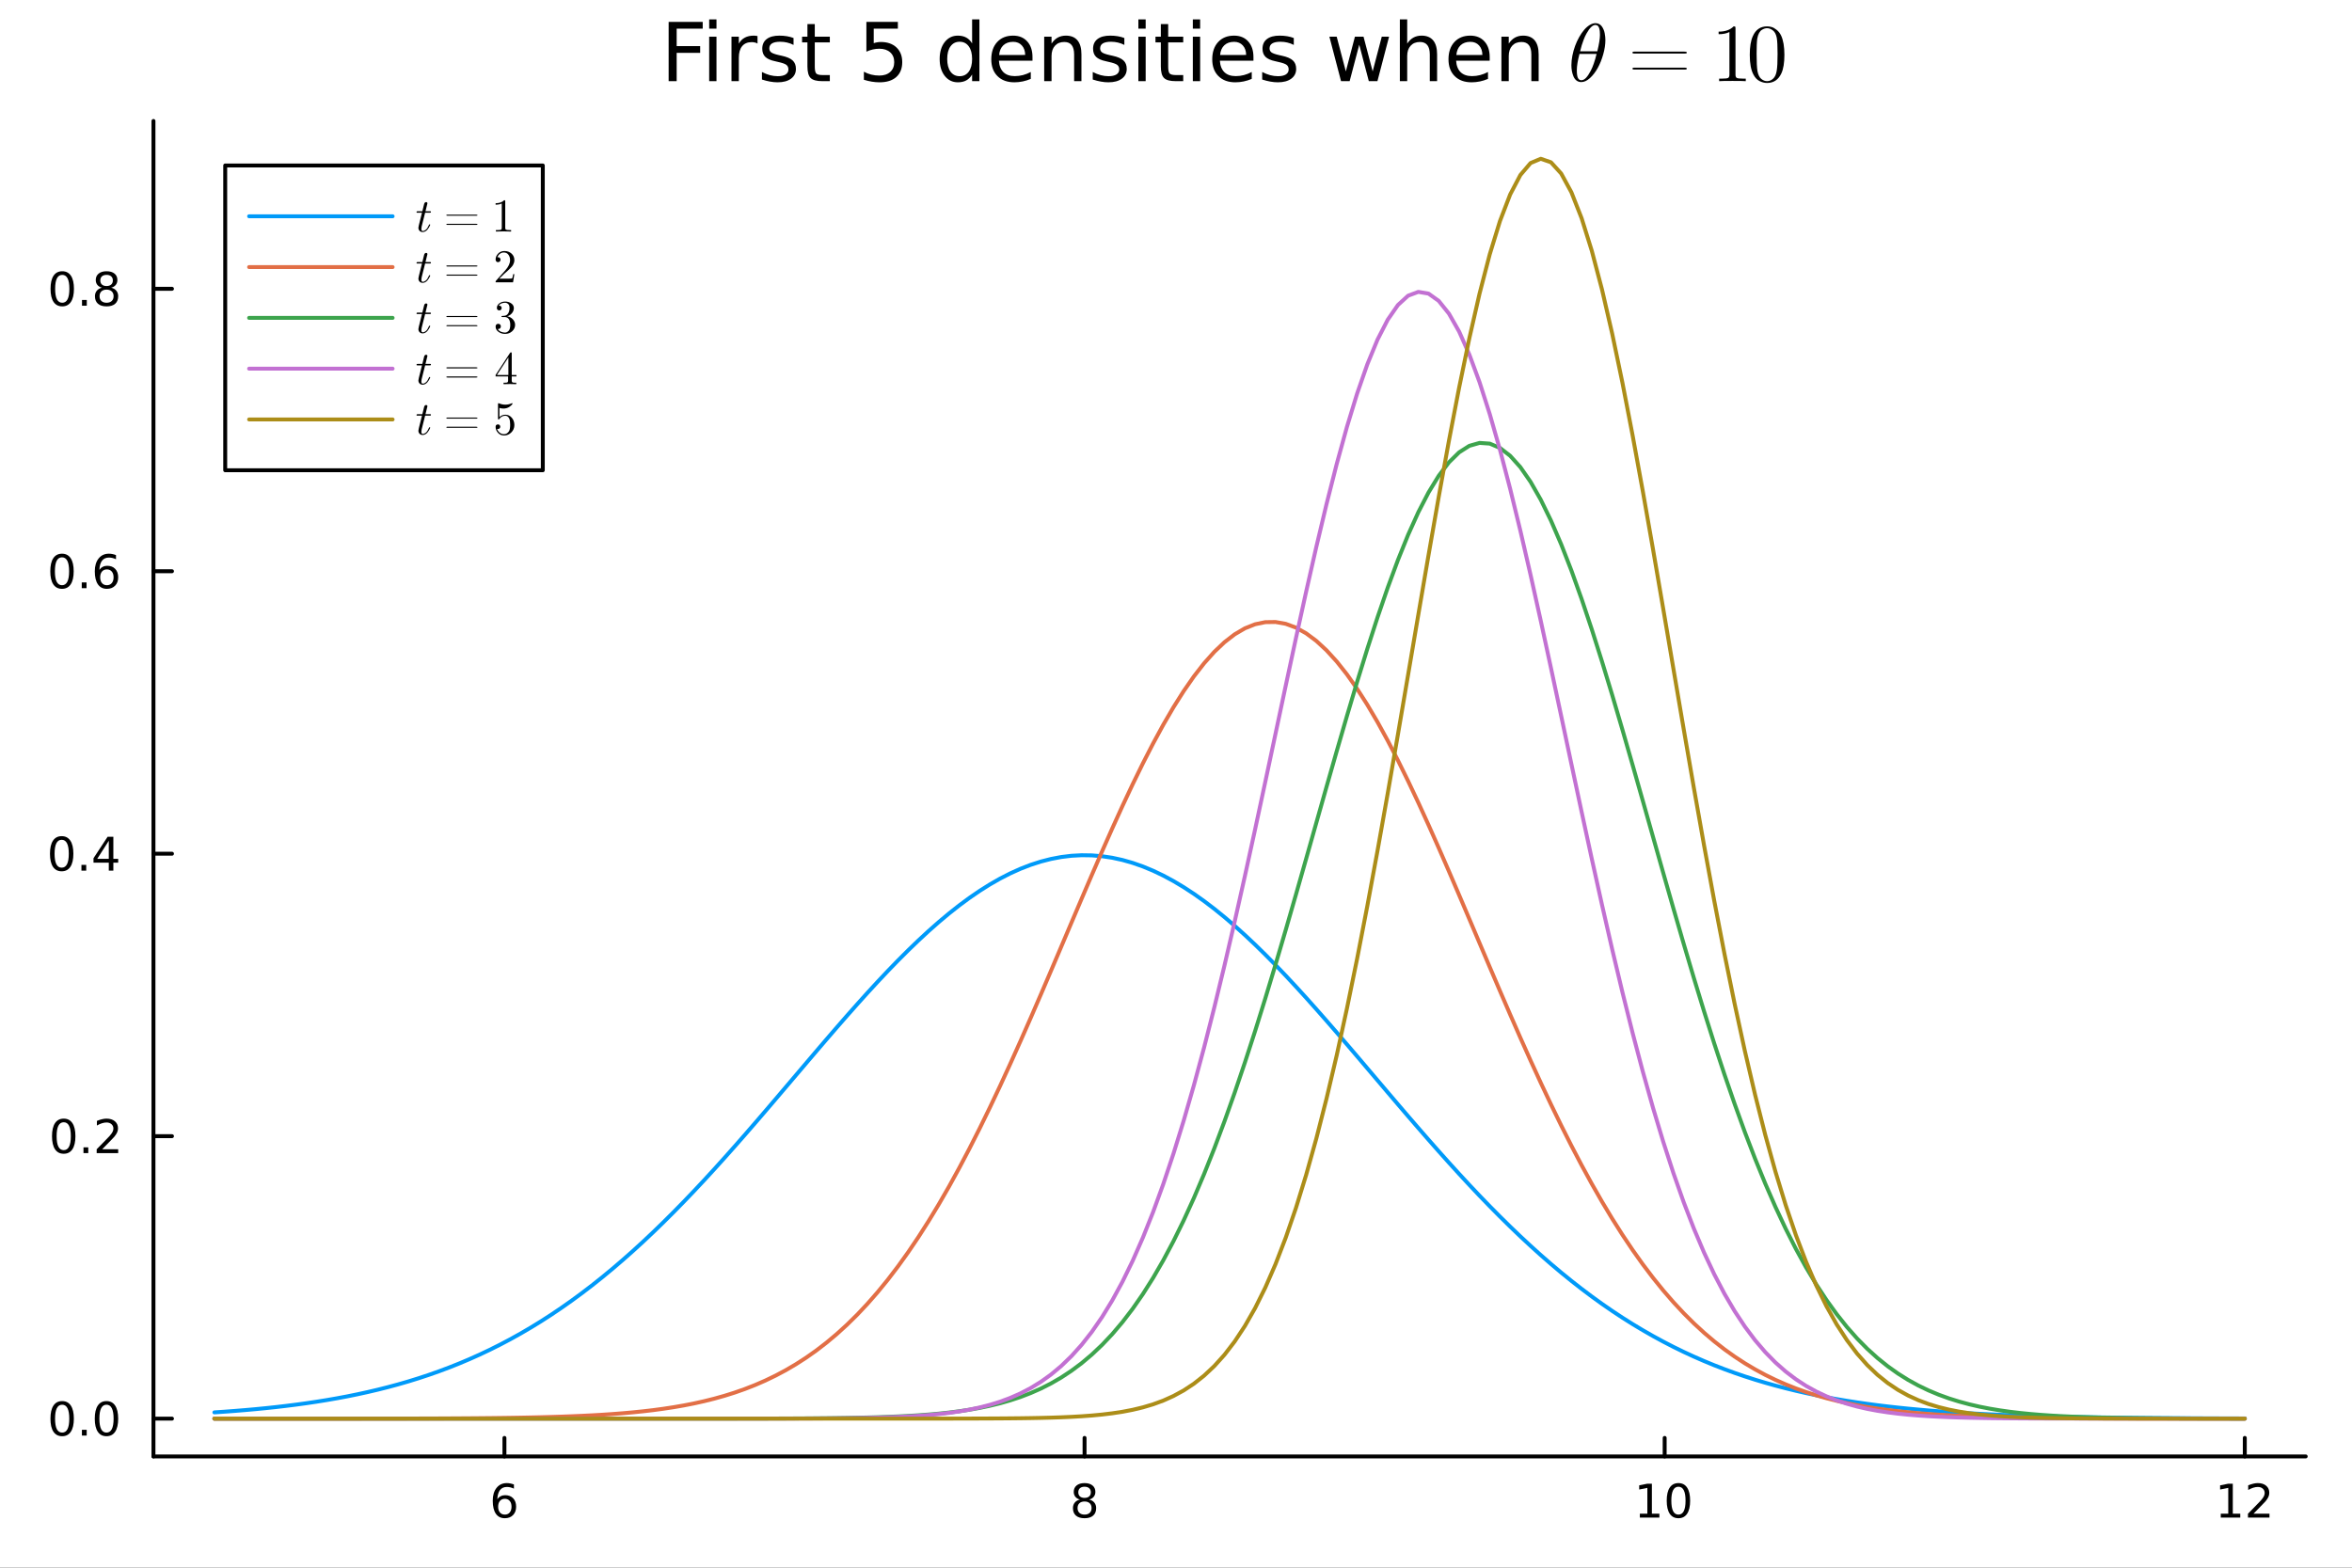 <?xml version="1.0" encoding="utf-8"?>
<svg xmlns="http://www.w3.org/2000/svg" xmlns:xlink="http://www.w3.org/1999/xlink" width="600" height="400" viewBox="0 0 2400 1600">
<rect x="0" y="0" width="2400" height="1600" fill="#333333" stroke="none"/>
<defs>
  <clipPath id="clip120">
    <rect x="0" y="0" width="2400" height="1600"/>
  </clipPath>
</defs>
<path clip-path="url(#clip120)" d="
M0 1600 L2400 1600 L2400 0 L0 0  Z
  " fill="#ffffff" fill-rule="evenodd" fill-opacity="1"/>
<defs>
  <clipPath id="clip121">
    <rect x="480" y="0" width="1681" height="1600"/>
  </clipPath>
</defs>
<defs>
  <clipPath id="clip122">
    <rect x="148" y="47" width="2206" height="1440"/>
  </clipPath>
</defs>
<path clip-path="url(#clip120)" d="
M156.598 1486.45 L2352.76 1486.45 L2352.76 123.472 L156.598 123.472  Z
  " fill="#ffffff" fill-rule="evenodd" fill-opacity="1"/>
<defs>
  <clipPath id="clip123">
    <rect x="156" y="123" width="2197" height="1364"/>
  </clipPath>
</defs>
<polyline clip-path="url(#clip120)" style="stroke:#000000; stroke-linecap:round; stroke-linejoin:round; stroke-width:4; stroke-opacity:1; fill:none" points="
  156.598,1486.45 2352.76,1486.45 
  "/>
<polyline clip-path="url(#clip120)" style="stroke:#000000; stroke-linecap:round; stroke-linejoin:round; stroke-width:4; stroke-opacity:1; fill:none" points="
  514.732,1486.45 514.732,1467.55 
  "/>
<polyline clip-path="url(#clip120)" style="stroke:#000000; stroke-linecap:round; stroke-linejoin:round; stroke-width:4; stroke-opacity:1; fill:none" points="
  1106.69,1486.45 1106.69,1467.55 
  "/>
<polyline clip-path="url(#clip120)" style="stroke:#000000; stroke-linecap:round; stroke-linejoin:round; stroke-width:4; stroke-opacity:1; fill:none" points="
  1698.64,1486.45 1698.64,1467.55 
  "/>
<polyline clip-path="url(#clip120)" style="stroke:#000000; stroke-linecap:round; stroke-linejoin:round; stroke-width:4; stroke-opacity:1; fill:none" points="
  2290.6,1486.45 2290.6,1467.55 
  "/>
<path clip-path="url(#clip120)" d="M515.137 1529.7 Q511.989 1529.7 510.137 1531.86 Q508.308 1534.01 508.308 1537.76 Q508.308 1541.49 510.137 1543.66 Q511.989 1545.82 515.137 1545.82 Q518.285 1545.82 520.114 1543.66 Q521.966 1541.49 521.966 1537.76 Q521.966 1534.01 520.114 1531.86 Q518.285 1529.7 515.137 1529.7 M524.419 1515.05 L524.419 1519.31 Q522.66 1518.48 520.854 1518.04 Q519.072 1517.6 517.313 1517.6 Q512.683 1517.6 510.229 1520.72 Q507.799 1523.85 507.452 1530.17 Q508.817 1528.15 510.878 1527.09 Q512.938 1526 515.415 1526 Q520.623 1526 523.632 1529.17 Q526.665 1532.32 526.665 1537.76 Q526.665 1543.08 523.516 1546.3 Q520.368 1549.52 515.137 1549.52 Q509.142 1549.52 505.97 1544.94 Q502.799 1540.33 502.799 1531.6 Q502.799 1523.41 506.688 1518.55 Q510.577 1513.66 517.128 1513.66 Q518.887 1513.66 520.669 1514.01 Q522.475 1514.36 524.419 1515.05 Z" fill="#000000" fill-rule="evenodd" fill-opacity="1" /><path clip-path="url(#clip120)" d="M1106.69 1532.44 Q1103.35 1532.44 1101.43 1534.22 Q1099.54 1536 1099.54 1539.13 Q1099.54 1542.25 1101.43 1544.03 Q1103.35 1545.82 1106.69 1545.82 Q1110.02 1545.82 1111.94 1544.03 Q1113.86 1542.23 1113.86 1539.13 Q1113.86 1536 1111.94 1534.22 Q1110.04 1532.44 1106.69 1532.44 M1102.01 1530.45 Q1099 1529.7 1097.31 1527.64 Q1095.65 1525.58 1095.65 1522.62 Q1095.65 1518.48 1098.59 1516.07 Q1101.55 1513.66 1106.69 1513.66 Q1111.85 1513.66 1114.79 1516.07 Q1117.73 1518.48 1117.73 1522.62 Q1117.73 1525.58 1116.04 1527.64 Q1114.37 1529.7 1111.39 1530.45 Q1114.77 1531.23 1116.64 1533.52 Q1118.54 1535.82 1118.54 1539.13 Q1118.54 1544.15 1115.46 1546.83 Q1112.41 1549.52 1106.69 1549.52 Q1100.97 1549.52 1097.89 1546.83 Q1094.84 1544.15 1094.84 1539.13 Q1094.84 1535.82 1096.73 1533.52 Q1098.63 1531.23 1102.01 1530.45 M1100.3 1523.06 Q1100.3 1525.75 1101.97 1527.25 Q1103.66 1528.76 1106.69 1528.76 Q1109.7 1528.76 1111.39 1527.25 Q1113.1 1525.75 1113.1 1523.06 Q1113.1 1520.38 1111.39 1518.87 Q1109.7 1517.37 1106.69 1517.37 Q1103.66 1517.37 1101.97 1518.87 Q1100.3 1520.38 1100.3 1523.06 Z" fill="#000000" fill-rule="evenodd" fill-opacity="1" /><path clip-path="url(#clip120)" d="M1673.33 1544.91 L1680.97 1544.91 L1680.97 1518.55 L1672.66 1520.21 L1672.66 1515.95 L1680.92 1514.29 L1685.6 1514.29 L1685.6 1544.91 L1693.24 1544.91 L1693.24 1548.85 L1673.33 1548.85 L1673.33 1544.91 Z" fill="#000000" fill-rule="evenodd" fill-opacity="1" /><path clip-path="url(#clip120)" d="M1712.68 1517.37 Q1709.07 1517.37 1707.24 1520.93 Q1705.44 1524.47 1705.44 1531.6 Q1705.44 1538.71 1707.24 1542.27 Q1709.07 1545.82 1712.68 1545.82 Q1716.32 1545.82 1718.12 1542.27 Q1719.95 1538.71 1719.95 1531.6 Q1719.95 1524.47 1718.12 1520.93 Q1716.32 1517.37 1712.68 1517.37 M1712.68 1513.66 Q1718.49 1513.66 1721.55 1518.27 Q1724.63 1522.85 1724.63 1531.6 Q1724.63 1540.33 1721.55 1544.94 Q1718.49 1549.52 1712.68 1549.52 Q1706.87 1549.52 1703.79 1544.94 Q1700.74 1540.33 1700.74 1531.6 Q1700.74 1522.85 1703.79 1518.27 Q1706.87 1513.66 1712.68 1513.66 Z" fill="#000000" fill-rule="evenodd" fill-opacity="1" /><path clip-path="url(#clip120)" d="M2266.09 1544.91 L2273.73 1544.91 L2273.73 1518.55 L2265.42 1520.21 L2265.42 1515.95 L2273.68 1514.29 L2278.36 1514.29 L2278.36 1544.91 L2285.99 1544.91 L2285.99 1548.85 L2266.09 1548.85 L2266.09 1544.91 Z" fill="#000000" fill-rule="evenodd" fill-opacity="1" /><path clip-path="url(#clip120)" d="M2299.47 1544.91 L2315.79 1544.91 L2315.79 1548.85 L2293.84 1548.85 L2293.84 1544.91 Q2296.5 1542.16 2301.09 1537.53 Q2305.69 1532.88 2306.87 1531.53 Q2309.12 1529.01 2310 1527.27 Q2310.9 1525.51 2310.9 1523.82 Q2310.9 1521.07 2308.96 1519.33 Q2307.04 1517.6 2303.93 1517.6 Q2301.73 1517.6 2299.28 1518.36 Q2296.85 1519.13 2294.07 1520.68 L2294.07 1515.95 Q2296.9 1514.82 2299.35 1514.24 Q2301.8 1513.66 2303.84 1513.66 Q2309.21 1513.66 2312.41 1516.35 Q2315.6 1519.03 2315.6 1523.52 Q2315.6 1525.65 2314.79 1527.57 Q2314 1529.47 2311.9 1532.07 Q2311.32 1532.74 2308.22 1535.95 Q2305.11 1539.15 2299.47 1544.91 Z" fill="#000000" fill-rule="evenodd" fill-opacity="1" /><polyline clip-path="url(#clip120)" style="stroke:#000000; stroke-linecap:round; stroke-linejoin:round; stroke-width:4; stroke-opacity:1; fill:none" points="
  156.598,1486.45 156.598,123.472 
  "/>
<polyline clip-path="url(#clip120)" style="stroke:#000000; stroke-linecap:round; stroke-linejoin:round; stroke-width:4; stroke-opacity:1; fill:none" points="
  156.598,1447.87 175.496,1447.87 
  "/>
<polyline clip-path="url(#clip120)" style="stroke:#000000; stroke-linecap:round; stroke-linejoin:round; stroke-width:4; stroke-opacity:1; fill:none" points="
  156.598,1159.59 175.496,1159.59 
  "/>
<polyline clip-path="url(#clip120)" style="stroke:#000000; stroke-linecap:round; stroke-linejoin:round; stroke-width:4; stroke-opacity:1; fill:none" points="
  156.598,871.305 175.496,871.305 
  "/>
<polyline clip-path="url(#clip120)" style="stroke:#000000; stroke-linecap:round; stroke-linejoin:round; stroke-width:4; stroke-opacity:1; fill:none" points="
  156.598,583.021 175.496,583.021 
  "/>
<polyline clip-path="url(#clip120)" style="stroke:#000000; stroke-linecap:round; stroke-linejoin:round; stroke-width:4; stroke-opacity:1; fill:none" points="
  156.598,294.738 175.496,294.738 
  "/>
<path clip-path="url(#clip120)" d="M63.423 1433.67 Q59.812 1433.67 57.983 1437.24 Q56.177 1440.78 56.177 1447.91 Q56.177 1455.01 57.983 1458.58 Q59.812 1462.12 63.423 1462.12 Q67.057 1462.12 68.862 1458.58 Q70.691 1455.01 70.691 1447.91 Q70.691 1440.78 68.862 1437.24 Q67.057 1433.67 63.423 1433.67 M63.423 1429.97 Q69.233 1429.97 72.288 1434.57 Q75.367 1439.16 75.367 1447.91 Q75.367 1456.63 72.288 1461.24 Q69.233 1465.82 63.423 1465.82 Q57.612 1465.82 54.534 1461.24 Q51.478 1456.63 51.478 1447.91 Q51.478 1439.16 54.534 1434.57 Q57.612 1429.97 63.423 1429.97 Z" fill="#000000" fill-rule="evenodd" fill-opacity="1" /><path clip-path="url(#clip120)" d="M83.585 1459.27 L88.469 1459.27 L88.469 1465.15 L83.585 1465.15 L83.585 1459.27 Z" fill="#000000" fill-rule="evenodd" fill-opacity="1" /><path clip-path="url(#clip120)" d="M108.654 1433.67 Q105.043 1433.67 103.214 1437.24 Q101.409 1440.78 101.409 1447.91 Q101.409 1455.01 103.214 1458.58 Q105.043 1462.12 108.654 1462.12 Q112.288 1462.12 114.094 1458.58 Q115.922 1455.01 115.922 1447.91 Q115.922 1440.78 114.094 1437.24 Q112.288 1433.67 108.654 1433.67 M108.654 1429.97 Q114.464 1429.97 117.52 1434.57 Q120.598 1439.16 120.598 1447.91 Q120.598 1456.63 117.52 1461.24 Q114.464 1465.82 108.654 1465.82 Q102.844 1465.82 99.765 1461.24 Q96.71 1456.63 96.71 1447.91 Q96.71 1439.16 99.765 1434.57 Q102.844 1429.97 108.654 1429.97 Z" fill="#000000" fill-rule="evenodd" fill-opacity="1" /><path clip-path="url(#clip120)" d="M65.02 1145.39 Q61.409 1145.39 59.58 1148.95 Q57.775 1152.49 57.775 1159.62 Q57.775 1166.73 59.58 1170.3 Q61.409 1173.84 65.02 1173.84 Q68.654 1173.84 70.46 1170.3 Q72.288 1166.73 72.288 1159.62 Q72.288 1152.49 70.46 1148.95 Q68.654 1145.39 65.02 1145.39 M65.02 1141.68 Q70.83 1141.68 73.885 1146.29 Q76.964 1150.87 76.964 1159.62 Q76.964 1168.35 73.885 1172.96 Q70.83 1177.54 65.02 1177.54 Q59.21 1177.54 56.131 1172.96 Q53.075 1168.35 53.075 1159.62 Q53.075 1150.87 56.131 1146.29 Q59.21 1141.68 65.02 1141.68 Z" fill="#000000" fill-rule="evenodd" fill-opacity="1" /><path clip-path="url(#clip120)" d="M85.182 1170.99 L90.066 1170.99 L90.066 1176.87 L85.182 1176.87 L85.182 1170.99 Z" fill="#000000" fill-rule="evenodd" fill-opacity="1" /><path clip-path="url(#clip120)" d="M104.279 1172.93 L120.598 1172.93 L120.598 1176.87 L98.654 1176.87 L98.654 1172.93 Q101.316 1170.18 105.899 1165.55 Q110.506 1160.9 111.686 1159.55 Q113.932 1157.03 114.811 1155.3 Q115.714 1153.54 115.714 1151.85 Q115.714 1149.09 113.77 1147.36 Q111.848 1145.62 108.746 1145.62 Q106.547 1145.62 104.094 1146.38 Q101.663 1147.15 98.885 1148.7 L98.885 1143.98 Q101.709 1142.84 104.163 1142.26 Q106.617 1141.68 108.654 1141.68 Q114.024 1141.68 117.219 1144.37 Q120.413 1147.05 120.413 1151.55 Q120.413 1153.67 119.603 1155.6 Q118.816 1157.49 116.709 1160.09 Q116.131 1160.76 113.029 1163.98 Q109.927 1167.17 104.279 1172.93 Z" fill="#000000" fill-rule="evenodd" fill-opacity="1" /><path clip-path="url(#clip120)" d="M62.937 857.104 Q59.325 857.104 57.497 860.669 Q55.691 864.21 55.691 871.34 Q55.691 878.446 57.497 882.011 Q59.325 885.553 62.937 885.553 Q66.571 885.553 68.376 882.011 Q70.205 878.446 70.205 871.34 Q70.205 864.21 68.376 860.669 Q66.571 857.104 62.937 857.104 M62.937 853.4 Q68.747 853.4 71.802 858.007 Q74.881 862.59 74.881 871.34 Q74.881 880.067 71.802 884.673 Q68.747 889.257 62.937 889.257 Q57.126 889.257 54.048 884.673 Q50.992 880.067 50.992 871.34 Q50.992 862.59 54.048 858.007 Q57.126 853.4 62.937 853.4 Z" fill="#000000" fill-rule="evenodd" fill-opacity="1" /><path clip-path="url(#clip120)" d="M83.098 882.706 L87.983 882.706 L87.983 888.585 L83.098 888.585 L83.098 882.706 Z" fill="#000000" fill-rule="evenodd" fill-opacity="1" /><path clip-path="url(#clip120)" d="M111.015 858.099 L99.21 876.548 L111.015 876.548 L111.015 858.099 M109.788 854.025 L115.668 854.025 L115.668 876.548 L120.598 876.548 L120.598 880.437 L115.668 880.437 L115.668 888.585 L111.015 888.585 L111.015 880.437 L95.413 880.437 L95.413 875.923 L109.788 854.025 Z" fill="#000000" fill-rule="evenodd" fill-opacity="1" /><path clip-path="url(#clip120)" d="M63.261 568.82 Q59.65 568.82 57.821 572.385 Q56.015 575.927 56.015 583.056 Q56.015 590.163 57.821 593.727 Q59.65 597.269 63.261 597.269 Q66.895 597.269 68.7 593.727 Q70.529 590.163 70.529 583.056 Q70.529 575.927 68.7 572.385 Q66.895 568.82 63.261 568.82 M63.261 565.116 Q69.071 565.116 72.126 569.723 Q75.205 574.306 75.205 583.056 Q75.205 591.783 72.126 596.389 Q69.071 600.973 63.261 600.973 Q57.45 600.973 54.372 596.389 Q51.316 591.783 51.316 583.056 Q51.316 574.306 54.372 569.723 Q57.45 565.116 63.261 565.116 Z" fill="#000000" fill-rule="evenodd" fill-opacity="1" /><path clip-path="url(#clip120)" d="M83.422 594.422 L88.307 594.422 L88.307 600.301 L83.422 600.301 L83.422 594.422 Z" fill="#000000" fill-rule="evenodd" fill-opacity="1" /><path clip-path="url(#clip120)" d="M109.071 581.158 Q105.922 581.158 104.071 583.311 Q102.242 585.464 102.242 589.214 Q102.242 592.94 104.071 595.116 Q105.922 597.269 109.071 597.269 Q112.219 597.269 114.047 595.116 Q115.899 592.94 115.899 589.214 Q115.899 585.464 114.047 583.311 Q112.219 581.158 109.071 581.158 M118.353 566.505 L118.353 570.765 Q116.594 569.931 114.788 569.491 Q113.006 569.052 111.246 569.052 Q106.617 569.052 104.163 572.177 Q101.733 575.302 101.385 581.621 Q102.751 579.607 104.811 578.542 Q106.871 577.454 109.348 577.454 Q114.557 577.454 117.566 580.626 Q120.598 583.774 120.598 589.214 Q120.598 594.538 117.45 597.755 Q114.302 600.973 109.071 600.973 Q103.075 600.973 99.904 596.389 Q96.733 591.783 96.733 583.056 Q96.733 574.862 100.621 570.001 Q104.51 565.116 111.061 565.116 Q112.82 565.116 114.603 565.464 Q116.408 565.811 118.353 566.505 Z" fill="#000000" fill-rule="evenodd" fill-opacity="1" /><path clip-path="url(#clip120)" d="M63.515 280.536 Q59.904 280.536 58.075 284.101 Q56.27 287.643 56.27 294.772 Q56.27 301.879 58.075 305.444 Q59.904 308.985 63.515 308.985 Q67.149 308.985 68.955 305.444 Q70.784 301.879 70.784 294.772 Q70.784 287.643 68.955 284.101 Q67.149 280.536 63.515 280.536 M63.515 276.833 Q69.325 276.833 72.381 281.439 Q75.46 286.022 75.46 294.772 Q75.46 303.499 72.381 308.106 Q69.325 312.689 63.515 312.689 Q57.705 312.689 54.626 308.106 Q51.571 303.499 51.571 294.772 Q51.571 286.022 54.626 281.439 Q57.705 276.833 63.515 276.833 Z" fill="#000000" fill-rule="evenodd" fill-opacity="1" /><path clip-path="url(#clip120)" d="M83.677 306.138 L88.561 306.138 L88.561 312.018 L83.677 312.018 L83.677 306.138 Z" fill="#000000" fill-rule="evenodd" fill-opacity="1" /><path clip-path="url(#clip120)" d="M108.746 295.606 Q105.413 295.606 103.492 297.388 Q101.594 299.17 101.594 302.295 Q101.594 305.42 103.492 307.203 Q105.413 308.985 108.746 308.985 Q112.08 308.985 114.001 307.203 Q115.922 305.397 115.922 302.295 Q115.922 299.17 114.001 297.388 Q112.103 295.606 108.746 295.606 M104.071 293.615 Q101.061 292.874 99.371 290.814 Q97.705 288.754 97.705 285.791 Q97.705 281.647 100.645 279.24 Q103.608 276.833 108.746 276.833 Q113.908 276.833 116.848 279.24 Q119.788 281.647 119.788 285.791 Q119.788 288.754 118.098 290.814 Q116.432 292.874 113.445 293.615 Q116.825 294.402 118.7 296.694 Q120.598 298.985 120.598 302.295 Q120.598 307.318 117.52 310.004 Q114.464 312.689 108.746 312.689 Q103.029 312.689 99.95 310.004 Q96.895 307.318 96.895 302.295 Q96.895 298.985 98.793 296.694 Q100.691 294.402 104.071 293.615 M102.358 286.231 Q102.358 288.916 104.024 290.42 Q105.714 291.925 108.746 291.925 Q111.756 291.925 113.445 290.42 Q115.158 288.916 115.158 286.231 Q115.158 283.545 113.445 282.041 Q111.756 280.536 108.746 280.536 Q105.714 280.536 104.024 282.041 Q102.358 283.545 102.358 286.231 Z" fill="#000000" fill-rule="evenodd" fill-opacity="1" /><path clip-path="url(#clip120)" d="M682.295 22.35 L717.051 22.35 L717.051 29.237 L690.477 29.237 L690.477 47.061 L714.459 47.061 L714.459 53.947 L690.477 53.947 L690.477 82.83 L682.295 82.83 L682.295 22.35 Z" fill="#000000" fill-rule="evenodd" fill-opacity="1" /><path clip-path="url(#clip120)" d="M723.654 37.46 L731.108 37.46 L731.108 82.83 L723.654 82.83 L723.654 37.46 M723.654 19.798 L731.108 19.798 L731.108 29.237 L723.654 29.237 L723.654 19.798 Z" fill="#000000" fill-rule="evenodd" fill-opacity="1" /><path clip-path="url(#clip120)" d="M772.994 44.428 Q771.739 43.699 770.24 43.375 Q768.781 43.01 766.999 43.01 Q760.68 43.01 757.277 47.142 Q753.915 51.233 753.915 58.93 L753.915 82.83 L746.42 82.83 L746.42 37.46 L753.915 37.46 L753.915 44.509 Q756.264 40.377 760.031 38.392 Q763.799 36.367 769.187 36.367 Q769.956 36.367 770.888 36.488 Q771.82 36.569 772.954 36.772 L772.994 44.428 Z" fill="#000000" fill-rule="evenodd" fill-opacity="1" /><path clip-path="url(#clip120)" d="M809.736 38.797 L809.736 45.846 Q806.576 44.225 803.174 43.415 Q799.771 42.605 796.125 42.605 Q790.575 42.605 787.78 44.306 Q785.026 46.008 785.026 49.41 Q785.026 52.003 787.011 53.502 Q788.995 54.96 794.991 56.297 L797.543 56.864 Q805.483 58.566 808.804 61.685 Q812.167 64.763 812.167 70.313 Q812.167 76.633 807.144 80.319 Q802.161 84.005 793.411 84.005 Q789.765 84.005 785.795 83.276 Q781.866 82.587 777.491 81.17 L777.491 73.473 Q781.623 75.62 785.633 76.714 Q789.644 77.767 793.573 77.767 Q798.839 77.767 801.675 75.984 Q804.51 74.162 804.51 70.88 Q804.51 67.842 802.444 66.222 Q800.419 64.601 793.492 63.102 L790.899 62.495 Q783.972 61.037 780.894 58.039 Q777.815 55.001 777.815 49.735 Q777.815 43.334 782.352 39.85 Q786.889 36.367 795.234 36.367 Q799.366 36.367 803.012 36.974 Q806.657 37.582 809.736 38.797 Z" fill="#000000" fill-rule="evenodd" fill-opacity="1" /><path clip-path="url(#clip120)" d="M831.408 24.578 L831.408 37.46 L846.761 37.46 L846.761 43.253 L831.408 43.253 L831.408 67.883 Q831.408 73.432 832.907 75.012 Q834.447 76.592 839.105 76.592 L846.761 76.592 L846.761 82.83 L839.105 82.83 Q830.477 82.83 827.195 79.63 Q823.914 76.389 823.914 67.883 L823.914 43.253 L818.446 43.253 L818.446 37.46 L823.914 37.46 L823.914 24.578 L831.408 24.578 Z" fill="#000000" fill-rule="evenodd" fill-opacity="1" /><path clip-path="url(#clip120)" d="M884.07 22.35 L916.194 22.35 L916.194 29.237 L891.564 29.237 L891.564 44.063 Q893.347 43.456 895.129 43.172 Q896.912 42.848 898.694 42.848 Q908.821 42.848 914.736 48.398 Q920.65 53.947 920.65 63.427 Q920.65 73.189 914.573 78.618 Q908.497 84.005 897.438 84.005 Q893.63 84.005 889.66 83.357 Q885.731 82.709 881.518 81.413 L881.518 73.189 Q885.164 75.174 889.053 76.146 Q892.942 77.119 897.276 77.119 Q904.284 77.119 908.376 73.432 Q912.467 69.746 912.467 63.427 Q912.467 57.107 908.376 53.421 Q904.284 49.735 897.276 49.735 Q893.995 49.735 890.714 50.464 Q887.473 51.193 884.07 52.732 L884.07 22.35 Z" fill="#000000" fill-rule="evenodd" fill-opacity="1" /><path clip-path="url(#clip120)" d="M991.946 44.347 L991.946 19.798 L999.399 19.798 L999.399 82.83 L991.946 82.83 L991.946 76.025 Q989.596 80.076 985.991 82.061 Q982.426 84.005 977.403 84.005 Q969.18 84.005 963.995 77.443 Q958.85 70.88 958.85 60.186 Q958.85 49.492 963.995 42.929 Q969.18 36.367 977.403 36.367 Q982.426 36.367 985.991 38.352 Q989.596 40.296 991.946 44.347 M966.547 60.186 Q966.547 68.409 969.909 73.108 Q973.312 77.767 979.226 77.767 Q985.14 77.767 988.543 73.108 Q991.946 68.409 991.946 60.186 Q991.946 51.962 988.543 47.304 Q985.14 42.605 979.226 42.605 Q973.312 42.605 969.909 47.304 Q966.547 51.962 966.547 60.186 Z" fill="#000000" fill-rule="evenodd" fill-opacity="1" /><path clip-path="url(#clip120)" d="M1053.56 58.282 L1053.56 61.928 L1019.29 61.928 Q1019.78 69.624 1023.91 73.675 Q1028.08 77.686 1035.49 77.686 Q1039.79 77.686 1043.8 76.633 Q1047.85 75.579 1051.82 73.473 L1051.82 80.521 Q1047.81 82.223 1043.59 83.114 Q1039.38 84.005 1035.05 84.005 Q1024.19 84.005 1017.83 77.686 Q1011.51 71.366 1011.51 60.591 Q1011.51 49.451 1017.51 42.929 Q1023.54 36.367 1033.75 36.367 Q1042.91 36.367 1048.21 42.281 Q1053.56 48.155 1053.56 58.282 M1046.11 56.094 Q1046.03 49.978 1042.66 46.332 Q1039.34 42.686 1033.83 42.686 Q1027.59 42.686 1023.83 46.21 Q1020.1 49.735 1019.53 56.135 L1046.11 56.094 Z" fill="#000000" fill-rule="evenodd" fill-opacity="1" /><path clip-path="url(#clip120)" d="M1103.51 55.446 L1103.51 82.83 L1096.05 82.83 L1096.05 55.689 Q1096.05 49.248 1093.54 46.048 Q1091.03 42.848 1086.01 42.848 Q1079.97 42.848 1076.49 46.696 Q1073 50.545 1073 57.188 L1073 82.83 L1065.51 82.83 L1065.51 37.46 L1073 37.46 L1073 44.509 Q1075.68 40.417 1079.28 38.392 Q1082.93 36.367 1087.67 36.367 Q1095.49 36.367 1099.5 41.228 Q1103.51 46.048 1103.51 55.446 Z" fill="#000000" fill-rule="evenodd" fill-opacity="1" /><path clip-path="url(#clip120)" d="M1147.3 38.797 L1147.3 45.846 Q1144.14 44.225 1140.74 43.415 Q1137.33 42.605 1133.69 42.605 Q1128.14 42.605 1125.34 44.306 Q1122.59 46.008 1122.59 49.41 Q1122.59 52.003 1124.57 53.502 Q1126.56 54.96 1132.55 56.297 L1135.1 56.864 Q1143.04 58.566 1146.37 61.685 Q1149.73 64.763 1149.73 70.313 Q1149.73 76.633 1144.71 80.319 Q1139.72 84.005 1130.97 84.005 Q1127.33 84.005 1123.36 83.276 Q1119.43 82.587 1115.05 81.17 L1115.05 73.473 Q1119.18 75.62 1123.2 76.714 Q1127.21 77.767 1131.13 77.767 Q1136.4 77.767 1139.24 75.984 Q1142.07 74.162 1142.07 70.88 Q1142.07 67.842 1140.01 66.222 Q1137.98 64.601 1131.05 63.102 L1128.46 62.495 Q1121.53 61.037 1118.46 58.039 Q1115.38 55.001 1115.38 49.735 Q1115.38 43.334 1119.91 39.85 Q1124.45 36.367 1132.8 36.367 Q1136.93 36.367 1140.57 36.974 Q1144.22 37.582 1147.3 38.797 Z" fill="#000000" fill-rule="evenodd" fill-opacity="1" /><path clip-path="url(#clip120)" d="M1161.6 37.46 L1169.05 37.46 L1169.05 82.83 L1161.6 82.83 L1161.6 37.46 M1161.6 19.798 L1169.05 19.798 L1169.05 29.237 L1161.6 29.237 L1161.6 19.798 Z" fill="#000000" fill-rule="evenodd" fill-opacity="1" /><path clip-path="url(#clip120)" d="M1192.02 24.578 L1192.02 37.46 L1207.37 37.46 L1207.37 43.253 L1192.02 43.253 L1192.02 67.883 Q1192.02 73.432 1193.52 75.012 Q1195.06 76.592 1199.72 76.592 L1207.37 76.592 L1207.37 82.83 L1199.72 82.83 Q1191.09 82.83 1187.81 79.63 Q1184.53 76.389 1184.53 67.883 L1184.53 43.253 L1179.06 43.253 L1179.06 37.46 L1184.53 37.46 L1184.53 24.578 L1192.02 24.578 Z" fill="#000000" fill-rule="evenodd" fill-opacity="1" /><path clip-path="url(#clip120)" d="M1217.18 37.46 L1224.63 37.46 L1224.63 82.83 L1217.18 82.83 L1217.18 37.46 M1217.18 19.798 L1224.63 19.798 L1224.63 29.237 L1217.18 29.237 L1217.18 19.798 Z" fill="#000000" fill-rule="evenodd" fill-opacity="1" /><path clip-path="url(#clip120)" d="M1279.03 58.282 L1279.03 61.928 L1244.76 61.928 Q1245.25 69.624 1249.38 73.675 Q1253.55 77.686 1260.97 77.686 Q1265.26 77.686 1269.27 76.633 Q1273.32 75.579 1277.29 73.473 L1277.29 80.521 Q1273.28 82.223 1269.07 83.114 Q1264.86 84.005 1260.52 84.005 Q1249.66 84.005 1243.3 77.686 Q1236.98 71.366 1236.98 60.591 Q1236.98 49.451 1242.98 42.929 Q1249.02 36.367 1259.22 36.367 Q1268.38 36.367 1273.69 42.281 Q1279.03 48.155 1279.03 58.282 M1271.58 56.094 Q1271.5 49.978 1268.14 46.332 Q1264.81 42.686 1259.31 42.686 Q1253.07 42.686 1249.3 46.21 Q1245.57 49.735 1245.01 56.135 L1271.58 56.094 Z" fill="#000000" fill-rule="evenodd" fill-opacity="1" /><path clip-path="url(#clip120)" d="M1320.19 38.797 L1320.19 45.846 Q1317.03 44.225 1313.63 43.415 Q1310.23 42.605 1306.58 42.605 Q1301.03 42.605 1298.23 44.306 Q1295.48 46.008 1295.48 49.41 Q1295.48 52.003 1297.46 53.502 Q1299.45 54.96 1305.45 56.297 L1308 56.864 Q1315.94 58.566 1319.26 61.685 Q1322.62 64.763 1322.62 70.313 Q1322.62 76.633 1317.6 80.319 Q1312.62 84.005 1303.87 84.005 Q1300.22 84.005 1296.25 83.276 Q1292.32 82.587 1287.95 81.17 L1287.95 73.473 Q1292.08 75.62 1296.09 76.714 Q1300.1 77.767 1304.03 77.767 Q1309.29 77.767 1312.13 75.984 Q1314.96 74.162 1314.96 70.88 Q1314.96 67.842 1312.9 66.222 Q1310.87 64.601 1303.95 63.102 L1301.35 62.495 Q1294.43 61.037 1291.35 58.039 Q1288.27 55.001 1288.27 49.735 Q1288.27 43.334 1292.81 39.85 Q1297.34 36.367 1305.69 36.367 Q1309.82 36.367 1313.47 36.974 Q1317.11 37.582 1320.19 38.797 Z" fill="#000000" fill-rule="evenodd" fill-opacity="1" /><path clip-path="url(#clip120)" d="M1356.53 37.46 L1363.98 37.46 L1373.3 72.865 L1382.57 37.46 L1391.36 37.46 L1400.68 72.865 L1409.96 37.46 L1417.41 37.46 L1405.54 82.83 L1396.75 82.83 L1386.99 45.643 L1377.19 82.83 L1368.4 82.83 L1356.53 37.46 Z" fill="#000000" fill-rule="evenodd" fill-opacity="1" /><path clip-path="url(#clip120)" d="M1466.43 55.446 L1466.43 82.83 L1458.97 82.83 L1458.97 55.689 Q1458.97 49.248 1456.46 46.048 Q1453.95 42.848 1448.93 42.848 Q1442.89 42.848 1439.41 46.696 Q1435.92 50.545 1435.92 57.188 L1435.92 82.83 L1428.43 82.83 L1428.43 19.798 L1435.92 19.798 L1435.92 44.509 Q1438.6 40.417 1442.2 38.392 Q1445.85 36.367 1450.59 36.367 Q1458.41 36.367 1462.42 41.228 Q1466.43 46.048 1466.43 55.446 Z" fill="#000000" fill-rule="evenodd" fill-opacity="1" /><path clip-path="url(#clip120)" d="M1520.1 58.282 L1520.1 61.928 L1485.83 61.928 Q1486.32 69.624 1490.45 73.675 Q1494.62 77.686 1502.04 77.686 Q1506.33 77.686 1510.34 76.633 Q1514.39 75.579 1518.36 73.473 L1518.36 80.521 Q1514.35 82.223 1510.14 83.114 Q1505.92 84.005 1501.59 84.005 Q1490.73 84.005 1484.37 77.686 Q1478.05 71.366 1478.05 60.591 Q1478.05 49.451 1484.05 42.929 Q1490.09 36.367 1500.29 36.367 Q1509.45 36.367 1514.76 42.281 Q1520.1 48.155 1520.1 58.282 M1512.65 56.094 Q1512.57 49.978 1509.21 46.332 Q1505.88 42.686 1500.37 42.686 Q1494.14 42.686 1490.37 46.21 Q1486.64 49.735 1486.08 56.135 L1512.65 56.094 Z" fill="#000000" fill-rule="evenodd" fill-opacity="1" /><path clip-path="url(#clip120)" d="M1570.05 55.446 L1570.05 82.83 L1562.6 82.83 L1562.6 55.689 Q1562.6 49.248 1560.09 46.048 Q1557.57 42.848 1552.55 42.848 Q1546.51 42.848 1543.03 46.696 Q1539.55 50.545 1539.55 57.188 L1539.55 82.83 L1532.05 82.83 L1532.05 37.46 L1539.55 37.46 L1539.55 44.509 Q1542.22 40.417 1545.83 38.392 Q1549.47 36.367 1554.21 36.367 Q1562.03 36.367 1566.04 41.228 Q1570.05 46.048 1570.05 55.446 Z" fill="#000000" fill-rule="evenodd" fill-opacity="1" /><path clip-path="url(#clip120)" d="M1638.15 40.857 Q1638.15 47.744 1635.93 55.491 Q1633.76 63.197 1630.32 69.427 Q1626.88 75.616 1622.37 79.715 Q1617.86 83.773 1613.55 83.773 Q1610.81 83.773 1608.76 82.257 Q1606.75 80.699 1605.64 78.117 Q1604.54 75.493 1604 72.624 Q1603.47 69.714 1603.47 66.558 Q1603.47 61.844 1604.49 56.72 Q1605.52 51.556 1607.24 46.883 Q1608.96 42.169 1611.38 37.906 Q1613.8 33.602 1616.46 30.487 Q1619.17 27.331 1622.2 25.486 Q1625.24 23.642 1628.06 23.642 Q1630.11 23.642 1631.75 24.544 Q1633.43 25.404 1634.5 26.921 Q1635.56 28.397 1636.3 30.159 Q1637.08 31.922 1637.45 33.971 Q1637.82 35.98 1637.98 37.66 Q1638.15 39.3 1638.15 40.857 M1632.61 35.652 Q1632.61 33.561 1632.45 32.004 Q1632.29 30.405 1631.83 28.807 Q1631.38 27.208 1630.4 26.347 Q1629.46 25.486 1627.98 25.486 Q1623.68 25.486 1618.84 34.299 Q1617.28 37.045 1615.89 40.775 Q1614.5 44.505 1614 46.268 Q1613.51 48.031 1612.36 52.375 L1629.91 52.375 Q1632.61 41.185 1632.61 35.652 M1629.17 55.04 L1611.71 55.04 Q1609 65.287 1609 71.681 Q1609 77.256 1610.15 79.592 Q1611.34 81.888 1613.55 81.888 Q1616.09 81.888 1618.47 79.346 Q1620.85 76.764 1623.27 72.091 Q1626.47 66.025 1629.17 55.04 Z" fill="#000000" fill-rule="evenodd" fill-opacity="1" /><path clip-path="url(#clip120)" d="M1665.73 70.083 Q1665.81 69.058 1667.41 69.058 L1718.86 69.058 Q1721.27 69.058 1721.31 70.001 Q1721.31 71.025 1719.02 70.984 L1667.99 70.984 Q1665.73 71.025 1665.73 70.083 M1665.73 53.687 Q1665.73 52.662 1667.5 52.703 L1718.77 52.703 Q1721.27 52.703 1721.31 53.687 Q1721.31 54.63 1719.18 54.63 L1667.41 54.63 Q1665.73 54.63 1665.73 53.687 Z" fill="#000000" fill-rule="evenodd" fill-opacity="1" /><path clip-path="url(#clip120)" d="M1753.69 34.914 L1753.69 32.291 Q1763.78 32.291 1768.98 26.921 Q1770.42 26.921 1770.66 27.249 Q1770.91 27.577 1770.91 29.093 L1770.91 76.19 Q1770.91 78.691 1772.14 79.469 Q1773.37 80.248 1778.74 80.248 L1781.4 80.248 L1781.4 82.83 Q1778.45 82.585 1767.79 82.585 Q1757.14 82.585 1754.23 82.83 L1754.23 80.248 L1756.89 80.248 Q1762.18 80.248 1763.45 79.51 Q1764.72 78.731 1764.72 76.19 L1764.72 32.701 Q1760.33 34.914 1753.69 34.914 Z" fill="#000000" fill-rule="evenodd" fill-opacity="1" /><path clip-path="url(#clip120)" d="M1785.49 55.983 Q1785.49 43.645 1788.6 36.922 Q1792.95 26.921 1803.2 26.921 Q1805.37 26.921 1807.62 27.536 Q1809.92 28.11 1812.79 30.364 Q1815.7 32.619 1817.46 36.308 Q1820.82 43.44 1820.82 55.983 Q1820.82 68.238 1817.71 74.919 Q1813.16 84.675 1803.11 84.675 Q1799.34 84.675 1795.49 82.749 Q1791.68 80.822 1789.26 76.19 Q1785.49 69.263 1785.49 55.983 M1792.46 54.958 Q1792.46 67.623 1793.36 72.665 Q1794.38 78.117 1797.17 80.494 Q1800 82.83 1803.11 82.83 Q1806.48 82.83 1809.26 80.33 Q1812.09 77.789 1812.95 72.337 Q1813.89 66.968 1813.85 54.958 Q1813.85 43.276 1813.03 38.603 Q1811.93 33.151 1808.98 30.979 Q1806.07 28.766 1803.11 28.766 Q1802.01 28.766 1800.82 29.093 Q1799.67 29.421 1797.99 30.364 Q1796.31 31.307 1795 33.643 Q1793.73 35.98 1793.11 39.505 Q1792.46 44.055 1792.46 54.958 Z" fill="#000000" fill-rule="evenodd" fill-opacity="1" /><polyline clip-path="url(#clip123)" style="stroke:#009af9; stroke-linecap:round; stroke-linejoin:round; stroke-width:4; stroke-opacity:1; fill:none" points="
  218.754,1441.48 229.165,1440.78 239.576,1440 249.988,1439.15 260.399,1438.23 270.81,1437.21 281.221,1436.11 291.633,1434.9 302.044,1433.59 312.455,1432.17 
  322.867,1430.62 333.278,1428.95 343.689,1427.14 354.1,1425.19 364.512,1423.08 374.923,1420.81 385.334,1418.37 395.746,1415.75 406.157,1412.94 416.568,1409.93 
  426.979,1406.71 437.391,1403.27 447.802,1399.61 458.213,1395.71 468.625,1391.57 479.036,1387.17 489.447,1382.51 499.858,1377.58 510.27,1372.37 520.681,1366.87 
  531.092,1361.08 541.504,1355 551.915,1348.61 562.326,1341.91 572.738,1334.89 583.149,1327.57 593.56,1319.92 603.971,1311.96 614.383,1303.68 624.794,1295.09 
  635.205,1286.18 645.617,1276.97 656.028,1267.46 666.439,1257.65 676.85,1247.55 687.262,1237.18 697.673,1226.55 708.084,1215.67 718.496,1204.56 728.907,1193.23 
  739.318,1181.7 749.729,1169.99 760.141,1158.13 770.552,1146.13 780.963,1134.03 791.375,1121.84 801.786,1109.6 812.197,1097.34 822.609,1085.08 833.02,1072.85 
  843.431,1060.69 853.842,1048.64 864.254,1036.71 874.665,1024.95 885.076,1013.4 895.488,1002.08 905.899,991.031 916.31,980.288 926.721,969.884 937.133,959.852 
  947.544,950.226 957.955,941.038 968.367,932.318 978.778,924.097 989.189,916.403 999.6,909.263 1010.01,902.702 1020.42,896.743 1030.83,891.408 1041.25,886.716 
  1051.66,882.684 1062.07,879.327 1072.48,876.658 1082.89,874.686 1093.3,873.418 1103.71,872.859 1114.12,873.011 1124.54,873.874 1134.95,875.445 1145.36,877.717 
  1155.77,880.682 1166.18,884.33 1176.59,888.647 1187,893.616 1197.41,899.221 1207.83,905.441 1218.24,912.254 1228.65,919.634 1239.06,927.558 1249.47,935.996 
  1259.88,944.92 1270.29,954.3 1280.71,964.104 1291.12,974.299 1301.53,984.853 1311.94,995.731 1322.35,1006.9 1332.76,1018.32 1343.17,1029.97 1353.58,1041.8 
  1364,1053.79 1374.41,1065.89 1384.82,1078.09 1395.23,1090.33 1405.64,1102.6 1416.05,1114.86 1426.46,1127.08 1436.87,1139.23 1447.29,1151.29 1457.7,1163.23 
  1468.11,1175.03 1478.52,1186.66 1488.93,1198.11 1499.34,1209.35 1509.75,1220.37 1520.16,1231.14 1530.58,1241.66 1540.99,1251.91 1551.4,1261.89 1561.81,1271.57 
  1572.22,1280.96 1582.63,1290.04 1593.04,1298.81 1603.46,1307.27 1613.87,1315.41 1624.28,1323.24 1634.69,1330.75 1645.1,1337.94 1655.51,1344.82 1665.92,1351.38 
  1676.33,1357.64 1686.75,1363.6 1697.16,1369.26 1707.57,1374.64 1717.98,1379.73 1728.39,1384.54 1738.8,1389.09 1749.21,1393.38 1759.62,1397.41 1770.04,1401.21 
  1780.45,1404.77 1790.86,1408.12 1801.27,1411.24 1811.68,1414.17 1822.09,1416.89 1832.5,1419.44 1842.91,1421.8 1853.33,1424 1863.74,1426.04 1874.15,1427.93 
  1884.56,1429.68 1894.97,1431.3 1905.38,1432.79 1915.79,1434.17 1926.21,1435.43 1936.62,1436.59 1947.03,1437.66 1957.44,1438.63 1967.85,1439.53 1978.26,1440.34 
  1988.67,1441.09 1999.08,1441.77 2009.5,1442.39 2019.91,1442.95 2030.32,1443.46 2040.73,1443.92 2051.14,1444.34 2061.55,1444.71 2071.96,1445.05 2082.37,1445.36 
  2092.79,1445.64 2103.2,1445.89 2113.61,1446.11 2124.02,1446.31 2134.43,1446.49 2144.84,1446.65 2155.25,1446.79 2165.67,1446.92 2176.08,1447.03 2186.49,1447.13 
  2196.9,1447.22 2207.31,1447.3 2217.72,1447.37 2228.13,1447.43 2238.54,1447.49 2248.96,1447.54 2259.37,1447.58 2269.78,1447.62 2280.19,1447.65 2290.6,1447.68 
  
  "/>
<polyline clip-path="url(#clip123)" style="stroke:#e26f46; stroke-linecap:round; stroke-linejoin:round; stroke-width:4; stroke-opacity:1; fill:none" points="
  218.754,1447.87 229.165,1447.87 239.576,1447.87 249.988,1447.87 260.399,1447.87 270.81,1447.87 281.221,1447.87 291.633,1447.87 302.044,1447.86 312.455,1447.86 
  322.867,1447.86 333.278,1447.85 343.689,1447.85 354.1,1447.84 364.512,1447.83 374.923,1447.82 385.334,1447.81 395.746,1447.8 406.157,1447.78 416.568,1447.76 
  426.979,1447.73 437.391,1447.7 447.802,1447.66 458.213,1447.61 468.625,1447.55 479.036,1447.48 489.447,1447.4 499.858,1447.3 510.27,1447.18 520.681,1447.04 
  531.092,1446.87 541.504,1446.67 551.915,1446.44 562.326,1446.16 572.738,1445.84 583.149,1445.46 593.56,1445.01 603.971,1444.5 614.383,1443.9 624.794,1443.2 
  635.205,1442.4 645.617,1441.47 656.028,1440.41 666.439,1439.2 676.85,1437.8 687.262,1436.22 697.673,1434.42 708.084,1432.38 718.496,1430.07 728.907,1427.47 
  739.318,1424.55 749.729,1421.28 760.141,1417.62 770.552,1413.54 780.963,1409.01 791.375,1403.99 801.786,1398.45 812.197,1392.34 822.609,1385.64 833.02,1378.29 
  843.431,1370.27 853.842,1361.54 864.254,1352.07 874.665,1341.82 885.076,1330.76 895.488,1318.87 905.899,1306.13 916.31,1292.51 926.721,1278 937.133,1262.6 
  947.544,1246.29 957.955,1229.1 968.367,1211.03 978.778,1192.1 989.189,1172.33 999.6,1151.78 1010.01,1130.47 1020.42,1108.48 1030.83,1085.86 1041.25,1062.68 
  1051.66,1039.03 1062.07,1015.01 1072.48,990.702 1082.89,966.226 1093.3,941.694 1103.71,917.227 1114.12,892.952 1124.54,869.002 1134.95,845.509 1145.36,822.613 
  1155.77,800.451 1166.18,779.16 1176.59,758.876 1187,739.731 1197.41,721.853 1207.83,705.364 1218.24,690.377 1228.65,676.998 1239.06,665.321 1249.47,655.431 
  1259.88,647.399 1270.29,641.284 1280.71,637.132 1291.12,634.972 1301.53,634.821 1311.94,636.68 1322.35,640.535 1332.76,646.358 1343.17,654.105 1353.58,663.721 
  1364,675.134 1374.41,688.264 1384.82,703.016 1395.23,719.287 1405.64,736.964 1416.05,755.926 1426.46,776.048 1436.87,797.196 1447.29,819.236 1457.7,842.031 
  1468.11,865.443 1478.52,889.333 1488.93,913.568 1499.34,938.014 1509.75,962.545 1520.16,987.037 1530.58,1011.37 1540.99,1035.45 1551.4,1059.16 1561.81,1082.41 
  1572.22,1105.12 1582.63,1127.21 1593.04,1148.62 1603.46,1169.3 1613.87,1189.18 1624.28,1208.24 1634.69,1226.44 1645.1,1243.77 1655.51,1260.21 1665.92,1275.74 
  1676.33,1290.39 1686.75,1304.14 1697.16,1317.02 1707.57,1329.03 1717.98,1340.21 1728.39,1350.58 1738.8,1360.17 1749.21,1369.01 1759.62,1377.13 1770.04,1384.58 
  1780.45,1391.38 1790.86,1397.57 1801.27,1403.2 1811.68,1408.29 1822.09,1412.89 1832.5,1417.03 1842.91,1420.75 1853.33,1424.08 1863.74,1427.05 1874.15,1429.7 
  1884.56,1432.05 1894.97,1434.13 1905.38,1435.96 1915.79,1437.58 1926.21,1439 1936.62,1440.24 1947.03,1441.32 1957.44,1442.27 1967.85,1443.09 1978.26,1443.8 
  1988.67,1444.41 1999.08,1444.94 2009.5,1445.39 2019.91,1445.78 2030.32,1446.12 2040.73,1446.4 2051.14,1446.64 2061.55,1446.84 2071.96,1447.01 2082.37,1447.16 
  2092.79,1447.28 2103.2,1447.38 2113.61,1447.47 2124.02,1447.54 2134.43,1447.6 2144.84,1447.65 2155.25,1447.69 2165.67,1447.73 2176.08,1447.75 2186.49,1447.78 
  2196.9,1447.79 2207.31,1447.81 2217.72,1447.82 2228.13,1447.83 2238.54,1447.84 2248.96,1447.85 2259.37,1447.85 2269.78,1447.86 2280.19,1447.86 2290.6,1447.86 
  
  "/>
<polyline clip-path="url(#clip123)" style="stroke:#3da44d; stroke-linecap:round; stroke-linejoin:round; stroke-width:4; stroke-opacity:1; fill:none" points="
  218.754,1447.87 229.165,1447.87 239.576,1447.87 249.988,1447.87 260.399,1447.87 270.81,1447.87 281.221,1447.87 291.633,1447.87 302.044,1447.87 312.455,1447.87 
  322.867,1447.87 333.278,1447.87 343.689,1447.87 354.1,1447.87 364.512,1447.87 374.923,1447.87 385.334,1447.87 395.746,1447.87 406.157,1447.87 416.568,1447.87 
  426.979,1447.87 437.391,1447.87 447.802,1447.87 458.213,1447.87 468.625,1447.87 479.036,1447.87 489.447,1447.87 499.858,1447.87 510.27,1447.87 520.681,1447.87 
  531.092,1447.87 541.504,1447.87 551.915,1447.87 562.326,1447.87 572.738,1447.87 583.149,1447.87 593.56,1447.87 603.971,1447.87 614.383,1447.87 624.794,1447.87 
  635.205,1447.87 645.617,1447.87 656.028,1447.87 666.439,1447.87 676.85,1447.87 687.262,1447.86 697.673,1447.86 708.084,1447.86 718.496,1447.85 728.907,1447.85 
  739.318,1447.84 749.729,1447.83 760.141,1447.81 770.552,1447.79 780.963,1447.77 791.375,1447.74 801.786,1447.7 812.197,1447.65 822.609,1447.59 833.02,1447.51 
  843.431,1447.41 853.842,1447.29 864.254,1447.13 874.665,1446.94 885.076,1446.71 895.488,1446.42 905.899,1446.06 916.31,1445.63 926.721,1445.1 937.133,1444.46 
  947.544,1443.69 957.955,1442.77 968.367,1441.66 978.778,1440.35 989.189,1438.79 999.6,1436.94 1010.01,1434.77 1020.42,1432.23 1030.83,1429.26 1041.25,1425.81 
  1051.66,1421.81 1062.07,1417.21 1072.48,1411.93 1082.89,1405.9 1093.3,1399.03 1103.71,1391.26 1114.12,1382.48 1124.54,1372.63 1134.95,1361.62 1145.36,1349.36 
  1155.77,1335.77 1166.18,1320.78 1176.59,1304.32 1187,1286.33 1197.41,1266.76 1207.83,1245.57 1218.24,1222.74 1228.65,1198.26 1239.06,1172.15 1249.47,1144.43 
  1259.88,1115.16 1270.29,1084.42 1280.71,1052.32 1291.12,1018.97 1301.53,984.528 1311.94,949.179 1322.35,913.123 1332.76,876.584 1343.17,839.81 1353.58,803.067 
  1364,766.637 1374.41,730.815 1384.82,695.907 1395.23,662.22 1405.64,630.066 1416.05,599.75 1426.46,571.569 1436.87,545.807 1447.29,522.727 1457.7,502.573 
  1468.11,485.558 1478.52,471.867 1488.93,461.649 1499.34,455.016 1509.75,452.042 1520.16,452.76 1530.58,457.161 1540.99,465.198 1551.4,476.781 1561.81,491.783 
  1572.22,510.041 1582.63,531.358 1593.04,555.51 1603.46,582.245 1613.87,611.29 1624.28,642.356 1634.69,675.142 1645.1,709.34 1655.51,744.64 1665.92,780.733 
  1676.33,817.32 1686.75,854.107 1697.16,890.821 1707.57,927.2 1717.98,963.007 1728.39,998.025 1738.8,1032.06 1749.21,1064.94 1759.62,1096.53 1770.04,1126.71 
  1780.45,1155.39 1790.86,1182.49 1801.27,1207.97 1811.68,1231.81 1822.09,1254 1832.5,1274.55 1842.91,1293.51 1853.33,1310.89 1863.74,1326.77 1874.15,1341.21 
  1884.56,1354.27 1894.97,1366.04 1905.38,1376.59 1915.79,1386.01 1926.21,1394.39 1936.62,1401.8 1947.03,1408.34 1957.44,1414.07 1967.85,1419.08 1978.26,1423.43 
  1988.67,1427.21 1999.08,1430.46 2009.5,1433.26 2019.91,1435.66 2030.32,1437.69 2040.73,1439.42 2051.14,1440.89 2061.55,1442.12 2071.96,1443.15 2082.37,1444.01 
  2092.79,1444.73 2103.2,1445.32 2113.61,1445.81 2124.02,1446.21 2134.43,1446.54 2144.84,1446.8 2155.25,1447.02 2165.67,1447.2 2176.08,1447.34 2186.49,1447.45 
  2196.9,1447.54 2207.31,1447.61 2217.72,1447.67 2228.13,1447.72 2238.54,1447.75 2248.96,1447.78 2259.37,1447.8 2269.78,1447.82 2280.19,1447.83 2290.6,1447.84 
  
  "/>
<polyline clip-path="url(#clip123)" style="stroke:#c271d2; stroke-linecap:round; stroke-linejoin:round; stroke-width:4; stroke-opacity:1; fill:none" points="
  218.754,1447.87 229.165,1447.87 239.576,1447.87 249.988,1447.87 260.399,1447.87 270.81,1447.87 281.221,1447.87 291.633,1447.87 302.044,1447.87 312.455,1447.87 
  322.867,1447.87 333.278,1447.87 343.689,1447.87 354.1,1447.87 364.512,1447.87 374.923,1447.87 385.334,1447.87 395.746,1447.87 406.157,1447.87 416.568,1447.87 
  426.979,1447.87 437.391,1447.87 447.802,1447.87 458.213,1447.87 468.625,1447.87 479.036,1447.87 489.447,1447.87 499.858,1447.87 510.27,1447.87 520.681,1447.87 
  531.092,1447.87 541.504,1447.87 551.915,1447.87 562.326,1447.87 572.738,1447.87 583.149,1447.87 593.56,1447.87 603.971,1447.87 614.383,1447.87 624.794,1447.87 
  635.205,1447.87 645.617,1447.87 656.028,1447.87 666.439,1447.87 676.85,1447.87 687.262,1447.87 697.673,1447.87 708.084,1447.87 718.496,1447.87 728.907,1447.86 
  739.318,1447.86 749.729,1447.86 760.141,1447.85 770.552,1447.84 780.963,1447.83 791.375,1447.81 801.786,1447.79 812.197,1447.76 822.609,1447.73 833.02,1447.68 
  843.431,1447.61 853.842,1447.52 864.254,1447.41 874.665,1447.26 885.076,1447.07 895.488,1446.82 905.899,1446.51 916.31,1446.12 926.721,1445.61 937.133,1444.98 
  947.544,1444.2 957.955,1443.22 968.367,1442.01 978.778,1440.52 989.189,1438.7 999.6,1436.49 1010.01,1433.81 1020.42,1430.59 1030.83,1426.73 1041.25,1422.14 
  1051.66,1416.71 1062.07,1410.33 1072.48,1402.85 1082.89,1394.15 1093.3,1384.09 1103.71,1372.52 1114.12,1359.29 1124.54,1344.24 1134.95,1327.25 1145.36,1308.16 
  1155.77,1286.84 1166.18,1263.19 1176.59,1237.12 1187,1208.55 1197.41,1177.45 1207.83,1143.81 1218.24,1107.68 1228.65,1069.13 1239.06,1028.3 1249.47,985.365 
  1259.88,940.551 1270.29,894.141 1280.71,846.47 1291.12,797.92 1301.53,748.918 1311.94,699.933 1322.35,651.466 1332.76,604.045 1343.17,558.215 1353.58,514.527 
  1364,473.528 1374.41,435.749 1384.82,401.697 1395.23,371.837 1405.64,346.59 1416.05,326.315 1426.46,311.306 1436.87,301.783 1447.29,297.885 1457.7,299.671 
  1468.11,307.115 1478.52,320.106 1488.93,338.454 1499.34,361.891 1509.75,390.081 1520.16,422.627 1530.58,459.077 1540.99,498.94 1551.4,541.692 1561.81,586.79 
  1572.22,633.683 1582.63,681.824 1593.04,730.676 1603.46,779.729 1613.87,828.499 1624.28,876.544 1634.69,923.465 1645.1,968.908 1655.51,1012.57 1665.92,1054.21 
  1676.33,1093.62 1686.75,1130.66 1697.16,1165.23 1707.57,1197.28 1717.98,1226.79 1728.39,1253.79 1738.8,1278.33 1749.21,1300.5 1759.62,1320.4 1770.04,1338.16 
  1780.45,1353.91 1790.86,1367.8 1801.27,1379.97 1811.68,1390.58 1822.09,1399.77 1832.5,1407.68 1842.91,1414.46 1853.33,1420.23 1863.74,1425.12 1874.15,1429.23 
  1884.56,1432.68 1894.97,1435.55 1905.38,1437.93 1915.79,1439.89 1926.21,1441.49 1936.62,1442.8 1947.03,1443.86 1957.44,1444.71 1967.85,1445.4 1978.26,1445.94 
  1988.67,1446.38 1999.08,1446.72 2009.5,1446.99 2019.91,1447.19 2030.32,1447.36 2040.73,1447.48 2051.14,1447.58 2061.55,1447.65 2071.96,1447.71 2082.37,1447.75 
  2092.79,1447.78 2103.2,1447.81 2113.61,1447.82 2124.02,1447.84 2134.43,1447.85 2144.84,1447.85 2155.25,1447.86 2165.67,1447.86 2176.08,1447.87 2186.49,1447.87 
  2196.9,1447.87 2207.31,1447.87 2217.72,1447.87 2228.13,1447.87 2238.54,1447.87 2248.96,1447.87 2259.37,1447.87 2269.78,1447.87 2280.19,1447.87 2290.6,1447.87 
  
  "/>
<polyline clip-path="url(#clip123)" style="stroke:#ac8d18; stroke-linecap:round; stroke-linejoin:round; stroke-width:4; stroke-opacity:1; fill:none" points="
  218.754,1447.87 229.165,1447.87 239.576,1447.87 249.988,1447.87 260.399,1447.87 270.81,1447.87 281.221,1447.87 291.633,1447.87 302.044,1447.87 312.455,1447.87 
  322.867,1447.87 333.278,1447.87 343.689,1447.87 354.1,1447.87 364.512,1447.87 374.923,1447.87 385.334,1447.87 395.746,1447.87 406.157,1447.87 416.568,1447.87 
  426.979,1447.87 437.391,1447.87 447.802,1447.87 458.213,1447.87 468.625,1447.87 479.036,1447.87 489.447,1447.87 499.858,1447.87 510.27,1447.87 520.681,1447.87 
  531.092,1447.87 541.504,1447.87 551.915,1447.87 562.326,1447.87 572.738,1447.87 583.149,1447.87 593.56,1447.87 603.971,1447.87 614.383,1447.87 624.794,1447.87 
  635.205,1447.87 645.617,1447.87 656.028,1447.87 666.439,1447.87 676.85,1447.87 687.262,1447.87 697.673,1447.87 708.084,1447.87 718.496,1447.87 728.907,1447.87 
  739.318,1447.87 749.729,1447.87 760.141,1447.87 770.552,1447.87 780.963,1447.87 791.375,1447.87 801.786,1447.87 812.197,1447.87 822.609,1447.87 833.02,1447.87 
  843.431,1447.87 853.842,1447.87 864.254,1447.87 874.665,1447.87 885.076,1447.87 895.488,1447.87 905.899,1447.87 916.31,1447.87 926.721,1447.86 937.133,1447.86 
  947.544,1447.85 957.955,1447.85 968.367,1447.83 978.778,1447.82 989.189,1447.8 999.6,1447.76 1010.01,1447.72 1020.42,1447.66 1030.83,1447.58 1041.25,1447.47 
  1051.66,1447.32 1062.07,1447.12 1072.48,1446.86 1082.89,1446.51 1093.3,1446.05 1103.71,1445.46 1114.12,1444.69 1124.54,1443.71 1134.95,1442.45 1145.36,1440.87 
  1155.77,1438.87 1166.18,1436.37 1176.59,1433.27 1187,1429.46 1197.41,1424.78 1207.83,1419.11 1218.24,1412.25 1228.65,1404.03 1239.06,1394.25 1249.47,1382.7 
  1259.88,1369.14 1270.29,1353.34 1280.71,1335.08 1291.12,1314.12 1301.53,1290.25 1311.94,1263.26 1322.35,1232.98 1332.76,1199.27 1343.17,1162.06 1353.58,1121.29 
  1364,1077.02 1374.41,1029.35 1384.82,978.455 1395.23,924.621 1405.64,868.212 1416.05,809.681 1426.46,749.574 1436.87,688.519 1447.29,627.218 1457.7,566.438 
  1468.11,506.996 1478.52,449.739 1488.93,395.529 1499.34,345.218 1509.75,299.627 1520.16,259.526 1530.58,225.61 1540.99,198.479 1551.4,178.623 1561.81,166.404 
  1572.22,162.047 1582.63,165.633 1593.04,177.095 1603.46,196.222 1613.87,222.665 1624.28,255.946 1634.69,295.474 1645.1,340.564 1655.51,390.452 1665.92,444.32 
  1676.33,501.318 1686.75,560.585 1697.16,621.271 1707.57,682.556 1717.98,743.667 1728.39,803.895 1738.8,862.605 1749.21,919.242 1759.62,973.343 1770.04,1024.54 
  1780.45,1072.53 1790.86,1117.14 1801.27,1158.25 1811.68,1195.81 1822.09,1229.85 1832.5,1260.46 1842.91,1287.76 1853.33,1311.93 1863.74,1333.17 1874.15,1351.68 
  1884.56,1367.7 1894.97,1381.47 1905.38,1393.21 1915.79,1403.15 1926.21,1411.51 1936.62,1418.49 1947.03,1424.28 1957.44,1429.04 1967.85,1432.94 1978.26,1436.1 
  1988.67,1438.65 1999.08,1440.69 2009.5,1442.32 2019.91,1443.6 2030.32,1444.61 2040.73,1445.39 2051.14,1446 2061.55,1446.47 2071.96,1446.83 2082.37,1447.1 
  2092.79,1447.3 2103.2,1447.45 2113.61,1447.57 2124.02,1447.65 2134.43,1447.72 2144.84,1447.76 2155.25,1447.79 2165.67,1447.82 2176.08,1447.83 2186.49,1447.85 
  2196.9,1447.85 2207.31,1447.86 2217.72,1447.86 2228.13,1447.87 2238.54,1447.87 2248.96,1447.87 2259.37,1447.87 2269.78,1447.87 2280.19,1447.87 2290.6,1447.87 
  
  "/>
<path clip-path="url(#clip120)" d="
M229.803 479.945 L553.866 479.945 L553.866 168.905 L229.803 168.905  Z
  " fill="#ffffff" fill-rule="evenodd" fill-opacity="1"/>
<polyline clip-path="url(#clip120)" style="stroke:#000000; stroke-linecap:round; stroke-linejoin:round; stroke-width:4; stroke-opacity:1; fill:none" points="
  229.803,479.945 553.866,479.945 553.866,168.905 229.803,168.905 229.803,479.945 
  "/>
<polyline clip-path="url(#clip120)" style="stroke:#009af9; stroke-linecap:round; stroke-linejoin:round; stroke-width:4; stroke-opacity:1; fill:none" points="
  254.205,220.745 400.616,220.745 
  "/>
<path clip-path="url(#clip120)" d="M439.75 216.156 Q439.75 216.812 439.446 216.976 Q439.141 217.116 438.298 217.116 L433.801 217.116 L430.241 231.264 Q429.96 232.505 429.96 233.559 Q429.96 234.73 430.311 235.245 Q430.686 235.761 431.459 235.761 Q432.981 235.761 434.621 234.379 Q436.284 232.997 437.689 229.624 Q437.876 229.179 437.97 229.085 Q438.087 228.968 438.392 228.968 Q438.977 228.968 438.977 229.437 Q438.977 229.601 438.649 230.35 Q438.345 231.1 437.666 232.2 Q437.01 233.301 436.143 234.332 Q435.3 235.362 434.012 236.112 Q432.723 236.838 431.342 236.838 Q429.398 236.838 428.156 235.597 Q426.938 234.355 426.938 232.411 Q426.938 231.779 427.43 229.764 Q427.922 227.727 430.592 217.116 L426.353 217.116 Q425.767 217.116 425.533 217.093 Q425.322 217.07 425.158 216.952 Q425.018 216.812 425.018 216.531 Q425.018 216.086 425.205 215.898 Q425.392 215.688 425.626 215.664 Q425.884 215.617 426.47 215.617 L430.967 215.617 L432.841 208.005 Q433.028 207.256 433.496 206.834 Q433.988 206.389 434.269 206.342 Q434.55 206.272 434.761 206.272 Q435.394 206.272 435.768 206.623 Q436.143 206.951 436.143 207.56 Q436.143 207.888 434.176 215.617 L438.392 215.617 Q438.93 215.617 439.141 215.641 Q439.375 215.664 439.563 215.781 Q439.75 215.898 439.75 216.156 Z" fill="#000000" fill-rule="evenodd" fill-opacity="1" /><path clip-path="url(#clip120)" d="M455.462 229.015 Q455.509 228.429 456.422 228.429 L485.818 228.429 Q487.2 228.429 487.223 228.968 Q487.223 229.554 485.911 229.53 L456.75 229.53 Q455.462 229.554 455.462 229.015 M455.462 219.646 Q455.462 219.06 456.469 219.084 L485.771 219.084 Q487.2 219.084 487.223 219.646 Q487.223 220.185 486.005 220.185 L456.422 220.185 Q455.462 220.185 455.462 219.646 Z" fill="#000000" fill-rule="evenodd" fill-opacity="1" /><path clip-path="url(#clip120)" d="M505.714 208.919 L505.714 207.419 Q511.476 207.419 514.45 204.351 Q515.27 204.351 515.411 204.539 Q515.551 204.726 515.551 205.593 L515.551 232.505 Q515.551 233.934 516.254 234.379 Q516.957 234.824 520.025 234.824 L521.547 234.824 L521.547 236.299 Q519.861 236.159 513.771 236.159 Q507.681 236.159 506.018 236.299 L506.018 234.824 L507.541 234.824 Q510.562 234.824 511.288 234.402 Q512.014 233.957 512.014 232.505 L512.014 207.654 Q509.508 208.919 505.714 208.919 Z" fill="#000000" fill-rule="evenodd" fill-opacity="1" /><polyline clip-path="url(#clip120)" style="stroke:#e26f46; stroke-linecap:round; stroke-linejoin:round; stroke-width:4; stroke-opacity:1; fill:none" points="
  254.205,272.585 400.616,272.585 
  "/>
<path clip-path="url(#clip120)" d="M439.75 267.996 Q439.75 268.652 439.446 268.816 Q439.141 268.956 438.298 268.956 L433.801 268.956 L430.241 283.104 Q429.96 284.345 429.96 285.399 Q429.96 286.57 430.311 287.085 Q430.686 287.601 431.459 287.601 Q432.981 287.601 434.621 286.219 Q436.284 284.837 437.689 281.464 Q437.876 281.019 437.97 280.925 Q438.087 280.808 438.392 280.808 Q438.977 280.808 438.977 281.277 Q438.977 281.441 438.649 282.19 Q438.345 282.94 437.666 284.04 Q437.01 285.141 436.143 286.172 Q435.3 287.202 434.012 287.952 Q432.723 288.678 431.342 288.678 Q429.398 288.678 428.156 287.437 Q426.938 286.195 426.938 284.251 Q426.938 283.619 427.43 281.604 Q427.922 279.567 430.592 268.956 L426.353 268.956 Q425.767 268.956 425.533 268.933 Q425.322 268.91 425.158 268.792 Q425.018 268.652 425.018 268.371 Q425.018 267.926 425.205 267.738 Q425.392 267.528 425.626 267.504 Q425.884 267.457 426.47 267.457 L430.967 267.457 L432.841 259.845 Q433.028 259.096 433.496 258.674 Q433.988 258.229 434.269 258.182 Q434.55 258.112 434.761 258.112 Q435.394 258.112 435.768 258.463 Q436.143 258.791 436.143 259.4 Q436.143 259.728 434.176 267.457 L438.392 267.457 Q438.93 267.457 439.141 267.481 Q439.375 267.504 439.563 267.621 Q439.75 267.738 439.75 267.996 Z" fill="#000000" fill-rule="evenodd" fill-opacity="1" /><path clip-path="url(#clip120)" d="M455.462 280.855 Q455.509 280.269 456.422 280.269 L485.818 280.269 Q487.2 280.269 487.223 280.808 Q487.223 281.394 485.911 281.37 L456.75 281.37 Q455.462 281.394 455.462 280.855 M455.462 271.486 Q455.462 270.9 456.469 270.924 L485.771 270.924 Q487.2 270.924 487.223 271.486 Q487.223 272.025 486.005 272.025 L456.422 272.025 Q455.462 272.025 455.462 271.486 Z" fill="#000000" fill-rule="evenodd" fill-opacity="1" /><path clip-path="url(#clip120)" d="M505.714 288.139 Q505.714 287.273 505.784 287.015 Q505.878 286.757 506.253 286.359 L515.458 276.1 Q520.493 270.432 520.493 265.49 Q520.493 262.281 518.807 259.986 Q517.144 257.69 514.076 257.69 Q511.968 257.69 510.188 258.978 Q508.407 260.267 507.588 262.562 Q507.728 262.515 508.22 262.515 Q509.415 262.515 510.07 263.265 Q510.75 264.014 510.75 265.021 Q510.75 266.31 509.906 266.942 Q509.087 267.551 508.267 267.551 Q507.939 267.551 507.494 267.481 Q507.072 267.41 506.393 266.755 Q505.714 266.075 505.714 264.881 Q505.714 261.531 508.243 258.861 Q510.796 256.191 514.685 256.191 Q519.088 256.191 521.969 258.814 Q524.873 261.414 524.873 265.49 Q524.873 266.919 524.428 268.23 Q524.007 269.518 523.421 270.526 Q522.859 271.533 521.313 273.149 Q519.767 274.765 518.526 275.913 Q517.285 277.061 514.497 279.496 L509.415 284.439 L518.057 284.439 Q522.273 284.439 522.601 284.064 Q523.07 283.385 523.655 279.801 L524.873 279.801 L523.515 288.139 L505.714 288.139 Z" fill="#000000" fill-rule="evenodd" fill-opacity="1" /><polyline clip-path="url(#clip120)" style="stroke:#3da44d; stroke-linecap:round; stroke-linejoin:round; stroke-width:4; stroke-opacity:1; fill:none" points="
  254.205,324.425 400.616,324.425 
  "/>
<path clip-path="url(#clip120)" d="M439.75 319.578 Q439.75 320.234 439.446 320.398 Q439.141 320.539 438.298 320.539 L433.801 320.539 L430.241 334.686 Q429.96 335.927 429.96 336.981 Q429.96 338.152 430.311 338.668 Q430.686 339.183 431.459 339.183 Q432.981 339.183 434.621 337.801 Q436.284 336.419 437.689 333.046 Q437.876 332.601 437.97 332.507 Q438.087 332.39 438.392 332.39 Q438.977 332.39 438.977 332.859 Q438.977 333.023 438.649 333.772 Q438.345 334.522 437.666 335.623 Q437.01 336.723 436.143 337.754 Q435.3 338.785 434.012 339.534 Q432.723 340.26 431.342 340.26 Q429.398 340.26 428.156 339.019 Q426.938 337.777 426.938 335.833 Q426.938 335.201 427.43 333.187 Q427.922 331.149 430.592 320.539 L426.353 320.539 Q425.767 320.539 425.533 320.515 Q425.322 320.492 425.158 320.375 Q425.018 320.234 425.018 319.953 Q425.018 319.508 425.205 319.321 Q425.392 319.11 425.626 319.086 Q425.884 319.04 426.47 319.04 L430.967 319.04 L432.841 311.427 Q433.028 310.678 433.496 310.256 Q433.988 309.811 434.269 309.764 Q434.55 309.694 434.761 309.694 Q435.394 309.694 435.768 310.045 Q436.143 310.373 436.143 310.982 Q436.143 311.31 434.176 319.04 L438.392 319.04 Q438.93 319.04 439.141 319.063 Q439.375 319.086 439.563 319.203 Q439.75 319.321 439.75 319.578 Z" fill="#000000" fill-rule="evenodd" fill-opacity="1" /><path clip-path="url(#clip120)" d="M455.462 332.437 Q455.509 331.852 456.422 331.852 L485.818 331.852 Q487.2 331.852 487.223 332.39 Q487.223 332.976 485.911 332.952 L456.75 332.952 Q455.462 332.976 455.462 332.437 M455.462 323.068 Q455.462 322.483 456.469 322.506 L485.771 322.506 Q487.2 322.506 487.223 323.068 Q487.223 323.607 486.005 323.607 L456.422 323.607 Q455.462 323.607 455.462 323.068 Z" fill="#000000" fill-rule="evenodd" fill-opacity="1" /><path clip-path="url(#clip120)" d="M505.714 333.257 Q505.714 331.828 506.534 331.149 Q507.353 330.47 508.407 330.47 Q509.508 330.47 510.281 331.196 Q511.078 331.898 511.078 333.14 Q511.078 334.475 510.141 335.224 Q509.227 335.974 507.916 335.787 Q509.063 337.707 511.171 338.574 Q513.303 339.44 515.27 339.44 Q517.331 339.44 518.994 337.66 Q520.681 335.88 520.681 331.524 Q520.681 327.823 519.229 325.691 Q517.8 323.56 514.966 323.56 L512.858 323.56 Q512.132 323.56 511.921 323.49 Q511.71 323.42 511.71 323.021 Q511.71 322.553 512.436 322.459 Q513.162 322.459 514.31 322.319 Q517.097 322.225 518.573 319.812 Q519.908 317.564 519.908 314.355 Q519.908 311.427 518.502 310.209 Q517.121 308.968 515.317 308.968 Q513.631 308.968 511.78 309.671 Q509.93 310.373 508.923 311.943 Q511.897 311.943 511.897 314.355 Q511.897 315.409 511.218 316.112 Q510.562 316.791 509.461 316.791 Q508.407 316.791 507.705 316.135 Q507.002 315.456 507.002 314.308 Q507.002 311.568 509.438 309.671 Q511.897 307.773 515.504 307.773 Q519.065 307.773 521.688 309.647 Q524.335 311.521 524.335 314.402 Q524.335 317.236 522.461 319.555 Q520.587 321.874 517.612 322.834 Q521.266 323.56 523.445 326.043 Q525.623 328.502 525.623 331.524 Q525.623 335.271 522.672 338.035 Q519.72 340.776 515.411 340.776 Q511.429 340.776 508.571 338.621 Q505.714 336.466 505.714 333.257 Z" fill="#000000" fill-rule="evenodd" fill-opacity="1" /><polyline clip-path="url(#clip120)" style="stroke:#c271d2; stroke-linecap:round; stroke-linejoin:round; stroke-width:4; stroke-opacity:1; fill:none" points="
  254.205,376.265 400.616,376.265 
  "/>
<path clip-path="url(#clip120)" d="M439.75 371.942 Q439.75 372.597 439.446 372.761 Q439.141 372.902 438.298 372.902 L433.801 372.902 L430.241 387.049 Q429.96 388.291 429.96 389.345 Q429.96 390.516 430.311 391.031 Q430.686 391.546 431.459 391.546 Q432.981 391.546 434.621 390.164 Q436.284 388.782 437.689 385.41 Q437.876 384.965 437.97 384.871 Q438.087 384.754 438.392 384.754 Q438.977 384.754 438.977 385.222 Q438.977 385.386 438.649 386.136 Q438.345 386.885 437.666 387.986 Q437.01 389.087 436.143 390.117 Q435.3 391.148 434.012 391.898 Q432.723 392.624 431.342 392.624 Q429.398 392.624 428.156 391.382 Q426.938 390.141 426.938 388.197 Q426.938 387.564 427.43 385.55 Q427.922 383.512 430.592 372.902 L426.353 372.902 Q425.767 372.902 425.533 372.879 Q425.322 372.855 425.158 372.738 Q425.018 372.597 425.018 372.316 Q425.018 371.871 425.205 371.684 Q425.392 371.473 425.626 371.45 Q425.884 371.403 426.47 371.403 L430.967 371.403 L432.841 363.791 Q433.028 363.041 433.496 362.62 Q433.988 362.175 434.269 362.128 Q434.55 362.057 434.761 362.057 Q435.394 362.057 435.768 362.409 Q436.143 362.737 436.143 363.346 Q436.143 363.674 434.176 371.403 L438.392 371.403 Q438.93 371.403 439.141 371.426 Q439.375 371.45 439.563 371.567 Q439.75 371.684 439.75 371.942 Z" fill="#000000" fill-rule="evenodd" fill-opacity="1" /><path clip-path="url(#clip120)" d="M455.462 384.801 Q455.509 384.215 456.422 384.215 L485.818 384.215 Q487.2 384.215 487.223 384.754 Q487.223 385.339 485.911 385.316 L456.75 385.316 Q455.462 385.339 455.462 384.801 M455.462 375.432 Q455.462 374.846 456.469 374.869 L485.771 374.869 Q487.2 374.869 487.223 375.432 Q487.223 375.97 486.005 375.97 L456.422 375.97 Q455.462 375.97 455.462 375.432 Z" fill="#000000" fill-rule="evenodd" fill-opacity="1" /><path clip-path="url(#clip120)" d="M505.714 384.168 L505.714 382.693 L520.447 360.184 Q520.821 359.598 521.407 359.621 Q521.946 359.621 522.063 359.832 Q522.18 360.043 522.18 360.863 L522.18 382.693 L526.981 382.693 L526.981 384.168 L522.18 384.168 L522.18 388.337 Q522.18 389.719 522.742 390.164 Q523.327 390.609 525.81 390.609 L526.817 390.609 L526.817 392.085 Q524.85 391.944 520.306 391.944 Q515.785 391.944 513.818 392.085 L513.818 390.609 L514.825 390.609 Q517.308 390.609 517.893 390.188 Q518.479 389.743 518.479 388.337 L518.479 384.168 L505.714 384.168 M507.072 382.693 L518.76 382.693 L518.76 364.798 L507.072 382.693 Z" fill="#000000" fill-rule="evenodd" fill-opacity="1" /><polyline clip-path="url(#clip120)" style="stroke:#ac8d18; stroke-linecap:round; stroke-linejoin:round; stroke-width:4; stroke-opacity:1; fill:none" points="
  254.205,428.105 400.616,428.105 
  "/>
<path clip-path="url(#clip120)" d="M439.75 423.258 Q439.75 423.914 439.446 424.078 Q439.141 424.219 438.298 424.219 L433.801 424.219 L430.241 438.366 Q429.96 439.607 429.96 440.661 Q429.96 441.832 430.311 442.348 Q430.686 442.863 431.459 442.863 Q432.981 442.863 434.621 441.481 Q436.284 440.099 437.689 436.726 Q437.876 436.281 437.97 436.187 Q438.087 436.07 438.392 436.07 Q438.977 436.07 438.977 436.539 Q438.977 436.703 438.649 437.452 Q438.345 438.202 437.666 439.303 Q437.01 440.403 436.143 441.434 Q435.3 442.465 434.012 443.214 Q432.723 443.94 431.342 443.94 Q429.398 443.94 428.156 442.699 Q426.938 441.457 426.938 439.513 Q426.938 438.881 427.43 436.867 Q427.922 434.829 430.592 424.219 L426.353 424.219 Q425.767 424.219 425.533 424.195 Q425.322 424.172 425.158 424.055 Q425.018 423.914 425.018 423.633 Q425.018 423.188 425.205 423.001 Q425.392 422.79 425.626 422.766 Q425.884 422.72 426.47 422.72 L430.967 422.72 L432.841 415.107 Q433.028 414.358 433.496 413.936 Q433.988 413.491 434.269 413.444 Q434.55 413.374 434.761 413.374 Q435.394 413.374 435.768 413.725 Q436.143 414.053 436.143 414.662 Q436.143 414.99 434.176 422.72 L438.392 422.72 Q438.93 422.72 439.141 422.743 Q439.375 422.766 439.563 422.883 Q439.75 423.001 439.75 423.258 Z" fill="#000000" fill-rule="evenodd" fill-opacity="1" /><path clip-path="url(#clip120)" d="M455.462 436.117 Q455.509 435.532 456.422 435.532 L485.818 435.532 Q487.2 435.532 487.223 436.07 Q487.223 436.656 485.911 436.632 L456.75 436.632 Q455.462 436.656 455.462 436.117 M455.462 426.748 Q455.462 426.163 456.469 426.186 L485.771 426.186 Q487.2 426.186 487.223 426.748 Q487.223 427.287 486.005 427.287 L456.422 427.287 Q455.462 427.287 455.462 426.748 Z" fill="#000000" fill-rule="evenodd" fill-opacity="1" /><path clip-path="url(#clip120)" d="M505.714 435.672 Q505.714 434.243 506.487 433.705 Q507.26 433.142 508.079 433.142 Q509.18 433.142 509.813 433.845 Q510.469 434.524 510.469 435.485 Q510.469 436.445 509.813 437.148 Q509.18 437.827 508.079 437.827 Q507.541 437.827 507.26 437.733 Q507.892 439.935 509.813 441.528 Q511.757 443.12 514.31 443.12 Q517.519 443.12 519.439 440.005 Q520.587 437.991 520.587 433.424 Q520.587 429.395 519.72 427.381 Q518.385 424.312 515.645 424.312 Q511.757 424.312 509.461 427.662 Q509.18 428.083 508.852 428.107 Q508.384 428.107 508.267 427.849 Q508.173 427.568 508.173 426.842 L508.173 412.648 Q508.173 411.5 508.642 411.5 Q508.829 411.5 509.227 411.641 Q512.249 412.976 515.598 412.999 Q519.041 412.999 522.133 411.594 Q522.367 411.453 522.508 411.453 Q522.976 411.453 523 411.992 Q523 412.179 522.601 412.742 Q522.227 413.28 521.407 414.006 Q520.587 414.709 519.533 415.388 Q518.479 416.068 516.933 416.536 Q515.411 416.981 513.724 416.981 Q511.71 416.981 509.649 416.349 L509.649 425.694 Q512.132 423.258 515.739 423.258 Q519.58 423.258 522.227 426.35 Q524.873 429.442 524.873 433.751 Q524.873 438.272 521.735 441.364 Q518.62 444.456 514.404 444.456 Q510.562 444.456 508.126 441.715 Q505.714 438.975 505.714 435.672 Z" fill="#000000" fill-rule="evenodd" fill-opacity="1" /></svg>

